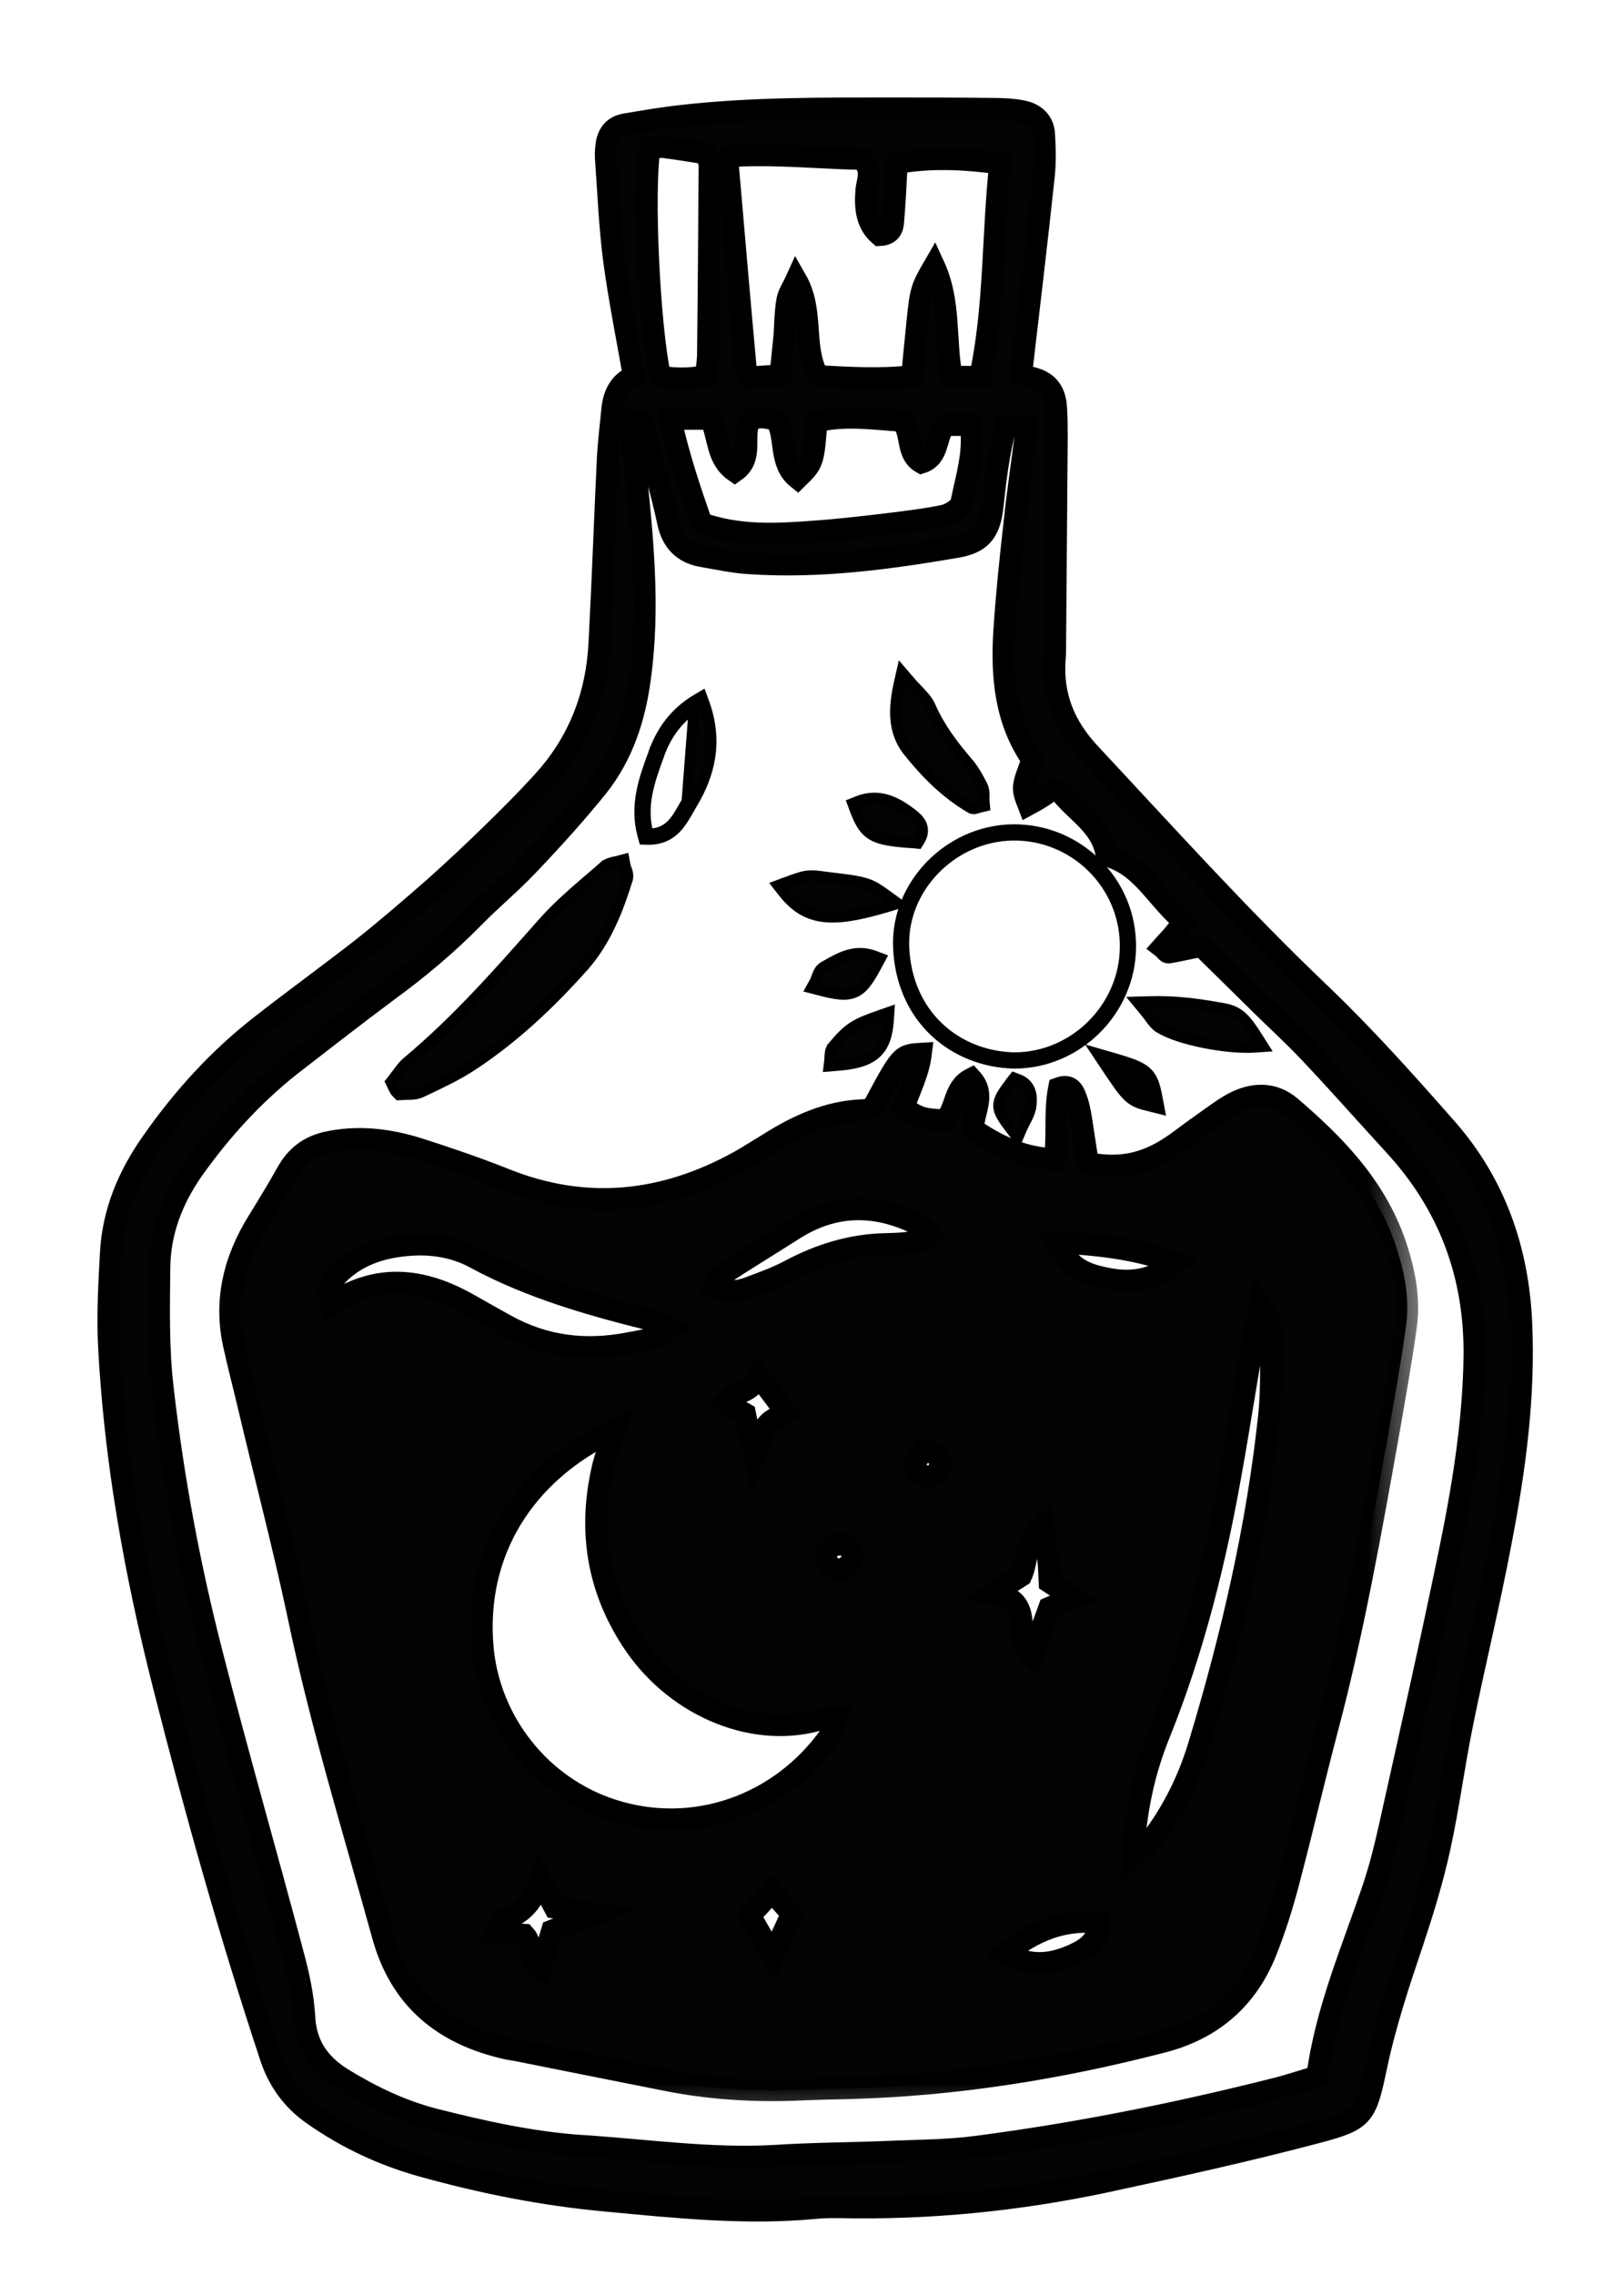 <svg width="15" height="21" viewBox="0 0 15 21" fill="none" xmlns="http://www.w3.org/2000/svg">
<mask id="path-1-outside-1_2_5153" maskUnits="userSpaceOnUse" x="0" y="0" width="15" height="21" fill="black">
<rect fill="white" width="15" height="21"/>
<path d="M5.854 3.474C5.786 3.089 5.718 2.753 5.672 2.409C5.631 2.103 5.619 1.793 5.597 1.487C5.593 1.442 5.593 1.393 5.6 1.344C5.612 1.238 5.665 1.166 5.774 1.147C5.952 1.117 6.126 1.087 6.303 1.068C6.942 0.996 7.585 1 8.231 1C8.541 1 8.851 1 9.161 1.004C9.256 1.004 9.354 1.008 9.445 1.026C9.558 1.049 9.641 1.121 9.645 1.246C9.653 1.374 9.656 1.506 9.641 1.635C9.577 2.235 9.505 2.836 9.433 3.452C9.467 3.463 9.509 3.482 9.554 3.493C9.687 3.531 9.747 3.625 9.755 3.758C9.762 3.852 9.762 3.947 9.762 4.045C9.758 4.676 9.751 5.306 9.747 5.937C9.747 5.986 9.747 6.032 9.743 6.081C9.717 6.421 9.83 6.7 10.065 6.953C10.764 7.701 11.448 8.461 12.189 9.167C12.601 9.56 12.983 9.987 13.361 10.417C13.81 10.927 14.022 11.539 14.052 12.212C14.083 12.896 13.992 13.564 13.863 14.233C13.758 14.792 13.621 15.347 13.508 15.906C13.429 16.291 13.38 16.681 13.296 17.062C13.232 17.353 13.145 17.636 13.051 17.92C12.922 18.301 12.794 18.686 12.711 19.083C12.616 19.533 12.597 19.57 12.166 19.684C11.524 19.854 10.873 19.997 10.223 20.137C9.407 20.311 8.579 20.394 7.74 20.375C7.668 20.375 7.596 20.375 7.524 20.383C6.882 20.443 6.243 20.375 5.6 20.315C5.018 20.262 4.448 20.148 3.884 19.99C3.525 19.888 3.196 19.733 2.89 19.518C2.697 19.382 2.569 19.204 2.497 18.981C2.123 17.852 1.802 16.707 1.51 15.555C1.246 14.516 1.057 13.462 1.004 12.389C0.993 12.117 1.008 11.842 1.023 11.57C1.042 11.192 1.185 10.852 1.401 10.546C1.688 10.134 2.025 9.764 2.421 9.458C2.731 9.216 3.049 8.986 3.359 8.744C3.582 8.566 3.797 8.381 4.013 8.192C4.19 8.034 4.364 7.871 4.534 7.705C4.697 7.547 4.856 7.388 5.007 7.222C5.343 6.859 5.513 6.421 5.536 5.93C5.566 5.371 5.585 4.812 5.612 4.253C5.619 4.098 5.638 3.947 5.653 3.792C5.665 3.648 5.718 3.531 5.854 3.474ZM5.85 3.879C5.842 3.916 5.831 3.943 5.831 3.962C5.839 4.067 5.854 4.173 5.865 4.279C5.933 4.944 6.005 5.605 5.91 6.273C5.861 6.636 5.748 6.972 5.525 7.256C5.324 7.505 5.109 7.743 4.886 7.977C4.723 8.151 4.538 8.302 4.372 8.472C4.13 8.718 3.865 8.94 3.586 9.144C3.28 9.371 2.981 9.605 2.678 9.839C2.331 10.115 2.036 10.44 1.779 10.803C1.59 11.075 1.476 11.373 1.473 11.702C1.469 12.068 1.461 12.442 1.503 12.805C1.597 13.632 1.749 14.452 1.957 15.26C2.195 16.193 2.463 17.119 2.709 18.048C2.758 18.229 2.799 18.418 2.811 18.607C2.822 18.875 2.947 19.053 3.166 19.189C3.431 19.351 3.707 19.484 4.013 19.563C4.463 19.676 4.916 19.778 5.381 19.808C5.975 19.846 6.564 19.933 7.162 19.899C7.517 19.876 7.876 19.876 8.231 19.861C8.492 19.85 8.757 19.85 9.014 19.816C9.947 19.695 10.87 19.51 11.781 19.28C11.905 19.249 12.026 19.208 12.166 19.166C12.249 18.547 12.495 17.988 12.688 17.413C12.748 17.232 12.794 17.047 12.835 16.862C13.021 16.027 13.21 15.192 13.383 14.354C13.508 13.749 13.61 13.137 13.618 12.514C13.625 11.766 13.383 11.116 12.873 10.565C12.616 10.285 12.363 9.998 12.102 9.722C11.939 9.549 11.762 9.39 11.592 9.22C11.422 9.054 11.255 8.888 11.097 8.733C10.979 8.755 10.889 8.778 10.794 8.793C10.779 8.797 10.764 8.767 10.734 8.744C10.764 8.71 10.794 8.68 10.824 8.646C10.858 8.604 10.892 8.563 10.938 8.51C10.692 8.31 10.567 8.019 10.265 7.913C10.246 7.905 10.22 7.886 10.216 7.871C10.167 7.618 9.94 7.497 9.796 7.316C9.785 7.301 9.755 7.297 9.721 7.286C9.687 7.309 9.653 7.339 9.615 7.361C9.577 7.384 9.539 7.407 9.498 7.429C9.437 7.271 9.437 7.271 9.535 7.014C9.286 6.659 9.248 6.247 9.275 5.824C9.297 5.492 9.331 5.159 9.369 4.83C9.399 4.536 9.445 4.245 9.482 3.935C9.414 3.935 9.358 3.935 9.29 3.935C9.225 4.181 9.195 4.426 9.169 4.672C9.142 4.917 9.059 5.016 8.817 5.053C8.193 5.159 7.57 5.242 6.935 5.201C6.78 5.193 6.629 5.159 6.477 5.133C6.311 5.102 6.209 5 6.171 4.827C6.111 4.547 6.031 4.275 5.96 3.999C5.948 3.954 5.952 3.886 5.85 3.879ZM9.052 3.478C9.191 2.828 9.165 2.175 9.237 1.51C8.908 1.465 8.598 1.45 8.284 1.506C8.273 1.706 8.265 1.88 8.25 2.054C8.246 2.111 8.22 2.167 8.125 2.171C8.001 2.065 7.989 1.918 8.001 1.759C8.008 1.669 8.065 1.574 7.963 1.468C7.57 1.461 7.158 1.416 6.742 1.442C6.734 1.495 6.723 1.529 6.727 1.559C6.78 2.175 6.833 2.791 6.889 3.403C6.889 3.421 6.912 3.44 6.935 3.482C7.014 3.478 7.101 3.471 7.207 3.463C7.222 3.327 7.233 3.21 7.245 3.093C7.252 2.987 7.252 2.877 7.271 2.772C7.282 2.711 7.32 2.658 7.354 2.583C7.521 2.874 7.407 3.199 7.555 3.471C7.842 3.486 8.122 3.505 8.424 3.471C8.439 3.297 8.458 3.131 8.473 2.968C8.503 2.681 8.507 2.662 8.628 2.454C8.783 2.791 8.726 3.138 8.791 3.474C8.881 3.478 8.961 3.478 9.052 3.478ZM6.481 4.83C6.829 4.951 7.173 4.932 7.517 4.906C7.74 4.891 7.967 4.864 8.19 4.838C8.367 4.815 8.545 4.796 8.719 4.759C8.779 4.744 8.866 4.691 8.878 4.642C8.923 4.411 9.002 4.184 8.965 3.924C8.878 3.924 8.802 3.924 8.726 3.924C8.64 4.033 8.677 4.218 8.511 4.271C8.367 4.188 8.428 4.007 8.333 3.886C8.069 3.867 7.804 3.829 7.543 3.89C7.513 4.271 7.513 4.271 7.366 4.415C7.192 4.275 7.264 4.037 7.173 3.879C7.071 3.852 6.991 3.833 6.92 3.894C6.855 4.037 6.961 4.23 6.787 4.351C6.617 4.234 6.64 4.033 6.564 3.867C6.447 3.867 6.33 3.867 6.194 3.867C6.266 4.203 6.368 4.506 6.481 4.83ZM6.099 3.478C6.228 3.493 6.364 3.505 6.519 3.467C6.527 3.406 6.534 3.35 6.538 3.293C6.545 2.704 6.549 2.111 6.553 1.521C6.553 1.491 6.53 1.457 6.515 1.416C6.387 1.397 6.258 1.374 6.13 1.359C6.084 1.355 6.043 1.363 6.001 1.366C5.937 1.756 5.997 3.029 6.099 3.478Z"/>
</mask>
<path d="M5.854 3.474C5.786 3.089 5.718 2.753 5.672 2.409C5.631 2.103 5.619 1.793 5.597 1.487C5.593 1.442 5.593 1.393 5.6 1.344C5.612 1.238 5.665 1.166 5.774 1.147C5.952 1.117 6.126 1.087 6.303 1.068C6.942 0.996 7.585 1 8.231 1C8.541 1 8.851 1 9.161 1.004C9.256 1.004 9.354 1.008 9.445 1.026C9.558 1.049 9.641 1.121 9.645 1.246C9.653 1.374 9.656 1.506 9.641 1.635C9.577 2.235 9.505 2.836 9.433 3.452C9.467 3.463 9.509 3.482 9.554 3.493C9.687 3.531 9.747 3.625 9.755 3.758C9.762 3.852 9.762 3.947 9.762 4.045C9.758 4.676 9.751 5.306 9.747 5.937C9.747 5.986 9.747 6.032 9.743 6.081C9.717 6.421 9.83 6.7 10.065 6.953C10.764 7.701 11.448 8.461 12.189 9.167C12.601 9.56 12.983 9.987 13.361 10.417C13.81 10.927 14.022 11.539 14.052 12.212C14.083 12.896 13.992 13.564 13.863 14.233C13.758 14.792 13.621 15.347 13.508 15.906C13.429 16.291 13.38 16.681 13.296 17.062C13.232 17.353 13.145 17.636 13.051 17.92C12.922 18.301 12.794 18.686 12.711 19.083C12.616 19.533 12.597 19.57 12.166 19.684C11.524 19.854 10.873 19.997 10.223 20.137C9.407 20.311 8.579 20.394 7.74 20.375C7.668 20.375 7.596 20.375 7.524 20.383C6.882 20.443 6.243 20.375 5.6 20.315C5.018 20.262 4.448 20.148 3.884 19.99C3.525 19.888 3.196 19.733 2.89 19.518C2.697 19.382 2.569 19.204 2.497 18.981C2.123 17.852 1.802 16.707 1.51 15.555C1.246 14.516 1.057 13.462 1.004 12.389C0.993 12.117 1.008 11.842 1.023 11.57C1.042 11.192 1.185 10.852 1.401 10.546C1.688 10.134 2.025 9.764 2.421 9.458C2.731 9.216 3.049 8.986 3.359 8.744C3.582 8.566 3.797 8.381 4.013 8.192C4.19 8.034 4.364 7.871 4.534 7.705C4.697 7.547 4.856 7.388 5.007 7.222C5.343 6.859 5.513 6.421 5.536 5.93C5.566 5.371 5.585 4.812 5.612 4.253C5.619 4.098 5.638 3.947 5.653 3.792C5.665 3.648 5.718 3.531 5.854 3.474ZM5.85 3.879C5.842 3.916 5.831 3.943 5.831 3.962C5.839 4.067 5.854 4.173 5.865 4.279C5.933 4.944 6.005 5.605 5.91 6.273C5.861 6.636 5.748 6.972 5.525 7.256C5.324 7.505 5.109 7.743 4.886 7.977C4.723 8.151 4.538 8.302 4.372 8.472C4.13 8.718 3.865 8.94 3.586 9.144C3.28 9.371 2.981 9.605 2.678 9.839C2.331 10.115 2.036 10.44 1.779 10.803C1.59 11.075 1.476 11.373 1.473 11.702C1.469 12.068 1.461 12.442 1.503 12.805C1.597 13.632 1.749 14.452 1.957 15.26C2.195 16.193 2.463 17.119 2.709 18.048C2.758 18.229 2.799 18.418 2.811 18.607C2.822 18.875 2.947 19.053 3.166 19.189C3.431 19.351 3.707 19.484 4.013 19.563C4.463 19.676 4.916 19.778 5.381 19.808C5.975 19.846 6.564 19.933 7.162 19.899C7.517 19.876 7.876 19.876 8.231 19.861C8.492 19.85 8.757 19.85 9.014 19.816C9.947 19.695 10.87 19.51 11.781 19.28C11.905 19.249 12.026 19.208 12.166 19.166C12.249 18.547 12.495 17.988 12.688 17.413C12.748 17.232 12.794 17.047 12.835 16.862C13.021 16.027 13.21 15.192 13.383 14.354C13.508 13.749 13.61 13.137 13.618 12.514C13.625 11.766 13.383 11.116 12.873 10.565C12.616 10.285 12.363 9.998 12.102 9.722C11.939 9.549 11.762 9.39 11.592 9.22C11.422 9.054 11.255 8.888 11.097 8.733C10.979 8.755 10.889 8.778 10.794 8.793C10.779 8.797 10.764 8.767 10.734 8.744C10.764 8.71 10.794 8.68 10.824 8.646C10.858 8.604 10.892 8.563 10.938 8.51C10.692 8.31 10.567 8.019 10.265 7.913C10.246 7.905 10.22 7.886 10.216 7.871C10.167 7.618 9.94 7.497 9.796 7.316C9.785 7.301 9.755 7.297 9.721 7.286C9.687 7.309 9.653 7.339 9.615 7.361C9.577 7.384 9.539 7.407 9.498 7.429C9.437 7.271 9.437 7.271 9.535 7.014C9.286 6.659 9.248 6.247 9.275 5.824C9.297 5.492 9.331 5.159 9.369 4.83C9.399 4.536 9.445 4.245 9.482 3.935C9.414 3.935 9.358 3.935 9.29 3.935C9.225 4.181 9.195 4.426 9.169 4.672C9.142 4.917 9.059 5.016 8.817 5.053C8.193 5.159 7.57 5.242 6.935 5.201C6.78 5.193 6.629 5.159 6.477 5.133C6.311 5.102 6.209 5 6.171 4.827C6.111 4.547 6.031 4.275 5.96 3.999C5.948 3.954 5.952 3.886 5.85 3.879ZM9.052 3.478C9.191 2.828 9.165 2.175 9.237 1.51C8.908 1.465 8.598 1.45 8.284 1.506C8.273 1.706 8.265 1.88 8.25 2.054C8.246 2.111 8.22 2.167 8.125 2.171C8.001 2.065 7.989 1.918 8.001 1.759C8.008 1.669 8.065 1.574 7.963 1.468C7.57 1.461 7.158 1.416 6.742 1.442C6.734 1.495 6.723 1.529 6.727 1.559C6.78 2.175 6.833 2.791 6.889 3.403C6.889 3.421 6.912 3.44 6.935 3.482C7.014 3.478 7.101 3.471 7.207 3.463C7.222 3.327 7.233 3.21 7.245 3.093C7.252 2.987 7.252 2.877 7.271 2.772C7.282 2.711 7.32 2.658 7.354 2.583C7.521 2.874 7.407 3.199 7.555 3.471C7.842 3.486 8.122 3.505 8.424 3.471C8.439 3.297 8.458 3.131 8.473 2.968C8.503 2.681 8.507 2.662 8.628 2.454C8.783 2.791 8.726 3.138 8.791 3.474C8.881 3.478 8.961 3.478 9.052 3.478ZM6.481 4.83C6.829 4.951 7.173 4.932 7.517 4.906C7.74 4.891 7.967 4.864 8.19 4.838C8.367 4.815 8.545 4.796 8.719 4.759C8.779 4.744 8.866 4.691 8.878 4.642C8.923 4.411 9.002 4.184 8.965 3.924C8.878 3.924 8.802 3.924 8.726 3.924C8.64 4.033 8.677 4.218 8.511 4.271C8.367 4.188 8.428 4.007 8.333 3.886C8.069 3.867 7.804 3.829 7.543 3.89C7.513 4.271 7.513 4.271 7.366 4.415C7.192 4.275 7.264 4.037 7.173 3.879C7.071 3.852 6.991 3.833 6.92 3.894C6.855 4.037 6.961 4.23 6.787 4.351C6.617 4.234 6.64 4.033 6.564 3.867C6.447 3.867 6.33 3.867 6.194 3.867C6.266 4.203 6.368 4.506 6.481 4.83ZM6.099 3.478C6.228 3.493 6.364 3.505 6.519 3.467C6.527 3.406 6.534 3.35 6.538 3.293C6.545 2.704 6.549 2.111 6.553 1.521C6.553 1.491 6.53 1.457 6.515 1.416C6.387 1.397 6.258 1.374 6.13 1.359C6.084 1.355 6.043 1.363 6.001 1.366C5.937 1.756 5.997 3.029 6.099 3.478Z" fill="#020304"/>
<path d="M5.854 3.474C5.786 3.089 5.718 2.753 5.672 2.409C5.631 2.103 5.619 1.793 5.597 1.487C5.593 1.442 5.593 1.393 5.6 1.344C5.612 1.238 5.665 1.166 5.774 1.147C5.952 1.117 6.126 1.087 6.303 1.068C6.942 0.996 7.585 1 8.231 1C8.541 1 8.851 1 9.161 1.004C9.256 1.004 9.354 1.008 9.445 1.026C9.558 1.049 9.641 1.121 9.645 1.246C9.653 1.374 9.656 1.506 9.641 1.635C9.577 2.235 9.505 2.836 9.433 3.452C9.467 3.463 9.509 3.482 9.554 3.493C9.687 3.531 9.747 3.625 9.755 3.758C9.762 3.852 9.762 3.947 9.762 4.045C9.758 4.676 9.751 5.306 9.747 5.937C9.747 5.986 9.747 6.032 9.743 6.081C9.717 6.421 9.83 6.7 10.065 6.953C10.764 7.701 11.448 8.461 12.189 9.167C12.601 9.56 12.983 9.987 13.361 10.417C13.81 10.927 14.022 11.539 14.052 12.212C14.083 12.896 13.992 13.564 13.863 14.233C13.758 14.792 13.621 15.347 13.508 15.906C13.429 16.291 13.38 16.681 13.296 17.062C13.232 17.353 13.145 17.636 13.051 17.92C12.922 18.301 12.794 18.686 12.711 19.083C12.616 19.533 12.597 19.57 12.166 19.684C11.524 19.854 10.873 19.997 10.223 20.137C9.407 20.311 8.579 20.394 7.74 20.375C7.668 20.375 7.596 20.375 7.524 20.383C6.882 20.443 6.243 20.375 5.6 20.315C5.018 20.262 4.448 20.148 3.884 19.99C3.525 19.888 3.196 19.733 2.89 19.518C2.697 19.382 2.569 19.204 2.497 18.981C2.123 17.852 1.802 16.707 1.51 15.555C1.246 14.516 1.057 13.462 1.004 12.389C0.993 12.117 1.008 11.842 1.023 11.57C1.042 11.192 1.185 10.852 1.401 10.546C1.688 10.134 2.025 9.764 2.421 9.458C2.731 9.216 3.049 8.986 3.359 8.744C3.582 8.566 3.797 8.381 4.013 8.192C4.19 8.034 4.364 7.871 4.534 7.705C4.697 7.547 4.856 7.388 5.007 7.222C5.343 6.859 5.513 6.421 5.536 5.93C5.566 5.371 5.585 4.812 5.612 4.253C5.619 4.098 5.638 3.947 5.653 3.792C5.665 3.648 5.718 3.531 5.854 3.474ZM5.85 3.879C5.842 3.916 5.831 3.943 5.831 3.962C5.839 4.067 5.854 4.173 5.865 4.279C5.933 4.944 6.005 5.605 5.91 6.273C5.861 6.636 5.748 6.972 5.525 7.256C5.324 7.505 5.109 7.743 4.886 7.977C4.723 8.151 4.538 8.302 4.372 8.472C4.13 8.718 3.865 8.94 3.586 9.144C3.28 9.371 2.981 9.605 2.678 9.839C2.331 10.115 2.036 10.44 1.779 10.803C1.59 11.075 1.476 11.373 1.473 11.702C1.469 12.068 1.461 12.442 1.503 12.805C1.597 13.632 1.749 14.452 1.957 15.26C2.195 16.193 2.463 17.119 2.709 18.048C2.758 18.229 2.799 18.418 2.811 18.607C2.822 18.875 2.947 19.053 3.166 19.189C3.431 19.351 3.707 19.484 4.013 19.563C4.463 19.676 4.916 19.778 5.381 19.808C5.975 19.846 6.564 19.933 7.162 19.899C7.517 19.876 7.876 19.876 8.231 19.861C8.492 19.85 8.757 19.85 9.014 19.816C9.947 19.695 10.87 19.51 11.781 19.28C11.905 19.249 12.026 19.208 12.166 19.166C12.249 18.547 12.495 17.988 12.688 17.413C12.748 17.232 12.794 17.047 12.835 16.862C13.021 16.027 13.21 15.192 13.383 14.354C13.508 13.749 13.61 13.137 13.618 12.514C13.625 11.766 13.383 11.116 12.873 10.565C12.616 10.285 12.363 9.998 12.102 9.722C11.939 9.549 11.762 9.39 11.592 9.22C11.422 9.054 11.255 8.888 11.097 8.733C10.979 8.755 10.889 8.778 10.794 8.793C10.779 8.797 10.764 8.767 10.734 8.744C10.764 8.71 10.794 8.68 10.824 8.646C10.858 8.604 10.892 8.563 10.938 8.51C10.692 8.31 10.567 8.019 10.265 7.913C10.246 7.905 10.22 7.886 10.216 7.871C10.167 7.618 9.94 7.497 9.796 7.316C9.785 7.301 9.755 7.297 9.721 7.286C9.687 7.309 9.653 7.339 9.615 7.361C9.577 7.384 9.539 7.407 9.498 7.429C9.437 7.271 9.437 7.271 9.535 7.014C9.286 6.659 9.248 6.247 9.275 5.824C9.297 5.492 9.331 5.159 9.369 4.83C9.399 4.536 9.445 4.245 9.482 3.935C9.414 3.935 9.358 3.935 9.29 3.935C9.225 4.181 9.195 4.426 9.169 4.672C9.142 4.917 9.059 5.016 8.817 5.053C8.193 5.159 7.57 5.242 6.935 5.201C6.78 5.193 6.629 5.159 6.477 5.133C6.311 5.102 6.209 5 6.171 4.827C6.111 4.547 6.031 4.275 5.96 3.999C5.948 3.954 5.952 3.886 5.85 3.879ZM9.052 3.478C9.191 2.828 9.165 2.175 9.237 1.51C8.908 1.465 8.598 1.45 8.284 1.506C8.273 1.706 8.265 1.88 8.25 2.054C8.246 2.111 8.22 2.167 8.125 2.171C8.001 2.065 7.989 1.918 8.001 1.759C8.008 1.669 8.065 1.574 7.963 1.468C7.57 1.461 7.158 1.416 6.742 1.442C6.734 1.495 6.723 1.529 6.727 1.559C6.78 2.175 6.833 2.791 6.889 3.403C6.889 3.421 6.912 3.44 6.935 3.482C7.014 3.478 7.101 3.471 7.207 3.463C7.222 3.327 7.233 3.21 7.245 3.093C7.252 2.987 7.252 2.877 7.271 2.772C7.282 2.711 7.32 2.658 7.354 2.583C7.521 2.874 7.407 3.199 7.555 3.471C7.842 3.486 8.122 3.505 8.424 3.471C8.439 3.297 8.458 3.131 8.473 2.968C8.503 2.681 8.507 2.662 8.628 2.454C8.783 2.791 8.726 3.138 8.791 3.474C8.881 3.478 8.961 3.478 9.052 3.478ZM6.481 4.83C6.829 4.951 7.173 4.932 7.517 4.906C7.74 4.891 7.967 4.864 8.19 4.838C8.367 4.815 8.545 4.796 8.719 4.759C8.779 4.744 8.866 4.691 8.878 4.642C8.923 4.411 9.002 4.184 8.965 3.924C8.878 3.924 8.802 3.924 8.726 3.924C8.64 4.033 8.677 4.218 8.511 4.271C8.367 4.188 8.428 4.007 8.333 3.886C8.069 3.867 7.804 3.829 7.543 3.89C7.513 4.271 7.513 4.271 7.366 4.415C7.192 4.275 7.264 4.037 7.173 3.879C7.071 3.852 6.991 3.833 6.92 3.894C6.855 4.037 6.961 4.23 6.787 4.351C6.617 4.234 6.64 4.033 6.564 3.867C6.447 3.867 6.33 3.867 6.194 3.867C6.266 4.203 6.368 4.506 6.481 4.83ZM6.099 3.478C6.228 3.493 6.364 3.505 6.519 3.467C6.527 3.406 6.534 3.35 6.538 3.293C6.545 2.704 6.549 2.111 6.553 1.521C6.553 1.491 6.53 1.457 6.515 1.416C6.387 1.397 6.258 1.374 6.13 1.359C6.084 1.355 6.043 1.363 6.001 1.366C5.937 1.756 5.997 3.029 6.099 3.478Z" stroke="black" stroke-width="0.2" mask="url(#path-1-outside-1_2_5153)"/>
<mask id="path-2-outside-2_2_5153" maskUnits="userSpaceOnUse" x="1.126" y="8.726" width="12" height="11" fill="black">
<rect fill="white" x="1.126" y="8.726" width="12" height="11"/>
<path d="M8.061 10.225C8.322 9.737 8.322 9.737 8.507 9.726C8.485 9.907 8.401 10.062 8.345 10.229C8.511 10.327 8.511 10.327 8.726 10.342C8.836 10.236 8.802 10.043 8.972 9.957C9.112 10.111 8.983 10.27 8.991 10.425C9.259 10.606 9.475 10.686 9.743 10.701C9.77 10.482 9.739 10.255 9.781 10.043C9.872 10.009 9.91 10.059 9.932 10.115C9.959 10.18 9.974 10.251 9.985 10.319C10.008 10.459 10.027 10.599 10.049 10.735C10.314 10.788 10.537 10.754 10.768 10.614C10.881 10.546 10.979 10.463 11.089 10.387C11.187 10.319 11.282 10.244 11.384 10.187C11.565 10.089 11.758 10.078 11.921 10.217C12.351 10.584 12.733 10.984 12.907 11.543C12.979 11.774 13.021 12.008 12.986 12.246C12.941 12.574 12.881 12.903 12.824 13.232C12.661 14.146 12.499 15.056 12.261 15.955C12.136 16.427 12.026 16.904 11.902 17.372C11.845 17.591 11.777 17.806 11.694 18.014C11.52 18.452 11.195 18.732 10.737 18.849C9.789 19.095 8.829 19.249 7.849 19.276C7.683 19.28 7.517 19.283 7.351 19.291C6.946 19.306 6.542 19.28 6.145 19.2C5.691 19.11 5.234 19.019 4.78 18.928C4.746 18.921 4.708 18.917 4.674 18.909C4.096 18.777 3.695 18.456 3.533 17.859C3.264 16.885 2.966 15.921 2.758 14.928C2.618 14.267 2.444 13.61 2.289 12.952C2.248 12.778 2.202 12.605 2.164 12.431C2.066 12.012 2.161 11.63 2.384 11.271C2.478 11.12 2.569 10.969 2.656 10.814C2.739 10.671 2.852 10.584 3.015 10.546C3.302 10.482 3.586 10.516 3.862 10.602C4.134 10.689 4.402 10.78 4.667 10.886C5.415 11.184 6.133 11.105 6.829 10.72C6.923 10.667 7.01 10.61 7.105 10.553C7.369 10.387 7.649 10.259 7.97 10.247C7.997 10.251 8.031 10.232 8.061 10.225ZM5.676 13.198C4.822 13.598 4.383 14.346 4.459 15.207C4.519 15.895 4.996 16.495 5.653 16.707C6.398 16.949 7.203 16.673 7.668 16.016C7.698 15.974 7.71 15.921 7.732 15.857C7.668 15.861 7.63 15.853 7.6 15.865C6.988 16.061 6.262 15.766 5.861 15.181C5.513 14.671 5.427 14.112 5.574 13.515C5.597 13.428 5.631 13.341 5.676 13.198ZM10.465 17.145C10.563 17.051 10.601 17.028 10.628 16.99C10.839 16.715 10.987 16.409 11.085 16.072C11.38 15.09 11.611 14.097 11.72 13.077C11.75 12.793 11.735 12.506 11.735 12.223C11.735 12.182 11.69 12.144 11.637 12.057C11.599 12.253 11.573 12.389 11.55 12.529C11.467 13.02 11.391 13.515 11.293 14.002C11.153 14.69 10.968 15.366 10.703 16.02C10.571 16.352 10.492 16.696 10.465 17.145ZM3.056 12.038C3.484 11.747 3.907 11.8 4.327 12.038C4.44 12.102 4.553 12.166 4.671 12.231C5.03 12.431 5.411 12.476 5.812 12.397C5.895 12.382 5.978 12.367 6.058 12.344C6.096 12.333 6.13 12.302 6.19 12.261C6.114 12.227 6.077 12.2 6.031 12.189C5.464 12.049 4.905 11.891 4.387 11.611C4.187 11.502 3.956 11.471 3.726 11.498C3.506 11.521 3.306 11.592 3.143 11.743C3.064 11.823 3.004 11.906 3.056 12.038ZM8.587 11.403C8.568 11.373 8.556 11.347 8.541 11.335C8.133 11.113 7.729 11.094 7.328 11.351C7.109 11.49 6.886 11.626 6.666 11.77C6.636 11.789 6.625 11.838 6.602 11.879C6.731 11.936 6.833 11.921 6.935 11.879C7.056 11.834 7.18 11.789 7.294 11.728C7.57 11.581 7.861 11.49 8.178 11.483C8.318 11.479 8.462 11.479 8.587 11.403ZM9.63 14.089C9.464 14.244 9.494 14.414 9.433 14.546C9.365 14.588 9.305 14.629 9.184 14.709C9.403 14.743 9.43 14.864 9.441 15.003C9.448 15.086 9.437 15.181 9.532 15.283C9.592 15.113 9.641 14.973 9.69 14.841C9.77 14.807 9.834 14.78 9.913 14.75C9.823 14.69 9.755 14.648 9.694 14.607C9.69 14.516 9.687 14.444 9.679 14.376C9.671 14.297 9.653 14.218 9.63 14.089ZM10.855 11.66C10.484 11.521 10.129 11.49 9.755 11.468C9.883 11.687 9.978 11.755 10.238 11.804C10.454 11.845 10.65 11.815 10.855 11.66ZM5.098 17.821C5.215 17.776 5.321 17.735 5.495 17.666C5.321 17.64 5.219 17.625 5.124 17.61C5.083 17.531 5.045 17.463 4.988 17.357C4.928 17.553 4.822 17.67 4.655 17.719C4.644 17.723 4.633 17.731 4.629 17.738C4.614 17.768 4.606 17.799 4.587 17.837C4.689 17.844 4.776 17.855 4.844 17.859C4.935 17.957 4.86 18.093 4.992 18.177C5.03 18.052 5.064 17.935 5.098 17.821ZM9.286 18.033C9.532 18.165 9.724 18.127 9.913 18.044C10.027 17.991 10.144 17.923 10.148 17.746C9.826 17.716 9.566 17.814 9.286 18.033ZM6.969 13.436C7.025 13.288 7.041 13.205 7.086 13.149C7.131 13.096 7.207 13.069 7.26 13.039C7.173 12.922 7.093 12.816 7.007 12.703C6.954 12.816 6.87 12.85 6.776 12.873C6.75 12.88 6.731 12.922 6.704 12.948C6.772 12.986 6.829 13.02 6.882 13.05C6.904 13.16 6.927 13.258 6.969 13.436ZM6.927 17.682C6.995 17.802 7.063 17.916 7.139 18.052C7.199 17.912 7.256 17.791 7.313 17.666C7.26 17.606 7.199 17.538 7.131 17.463C7.059 17.542 6.988 17.617 6.927 17.682ZM7.785 14.49C7.808 14.467 7.857 14.437 7.876 14.391C7.902 14.331 7.834 14.259 7.759 14.259C7.698 14.259 7.645 14.286 7.634 14.354C7.619 14.425 7.676 14.49 7.785 14.49ZM8.541 13.383C8.519 13.413 8.473 13.451 8.462 13.5C8.447 13.56 8.481 13.613 8.553 13.625C8.621 13.636 8.662 13.598 8.681 13.534C8.696 13.473 8.628 13.39 8.541 13.383Z"/>
</mask>
<path d="M8.061 10.225C8.322 9.737 8.322 9.737 8.507 9.726C8.485 9.907 8.401 10.062 8.345 10.229C8.511 10.327 8.511 10.327 8.726 10.342C8.836 10.236 8.802 10.043 8.972 9.957C9.112 10.111 8.983 10.27 8.991 10.425C9.259 10.606 9.475 10.686 9.743 10.701C9.77 10.482 9.739 10.255 9.781 10.043C9.872 10.009 9.91 10.059 9.932 10.115C9.959 10.18 9.974 10.251 9.985 10.319C10.008 10.459 10.027 10.599 10.049 10.735C10.314 10.788 10.537 10.754 10.768 10.614C10.881 10.546 10.979 10.463 11.089 10.387C11.187 10.319 11.282 10.244 11.384 10.187C11.565 10.089 11.758 10.078 11.921 10.217C12.351 10.584 12.733 10.984 12.907 11.543C12.979 11.774 13.021 12.008 12.986 12.246C12.941 12.574 12.881 12.903 12.824 13.232C12.661 14.146 12.499 15.056 12.261 15.955C12.136 16.427 12.026 16.904 11.902 17.372C11.845 17.591 11.777 17.806 11.694 18.014C11.52 18.452 11.195 18.732 10.737 18.849C9.789 19.095 8.829 19.249 7.849 19.276C7.683 19.28 7.517 19.283 7.351 19.291C6.946 19.306 6.542 19.28 6.145 19.2C5.691 19.11 5.234 19.019 4.78 18.928C4.746 18.921 4.708 18.917 4.674 18.909C4.096 18.777 3.695 18.456 3.533 17.859C3.264 16.885 2.966 15.921 2.758 14.928C2.618 14.267 2.444 13.61 2.289 12.952C2.248 12.778 2.202 12.605 2.164 12.431C2.066 12.012 2.161 11.63 2.384 11.271C2.478 11.12 2.569 10.969 2.656 10.814C2.739 10.671 2.852 10.584 3.015 10.546C3.302 10.482 3.586 10.516 3.862 10.602C4.134 10.689 4.402 10.78 4.667 10.886C5.415 11.184 6.133 11.105 6.829 10.72C6.923 10.667 7.01 10.61 7.105 10.553C7.369 10.387 7.649 10.259 7.97 10.247C7.997 10.251 8.031 10.232 8.061 10.225ZM5.676 13.198C4.822 13.598 4.383 14.346 4.459 15.207C4.519 15.895 4.996 16.495 5.653 16.707C6.398 16.949 7.203 16.673 7.668 16.016C7.698 15.974 7.71 15.921 7.732 15.857C7.668 15.861 7.63 15.853 7.6 15.865C6.988 16.061 6.262 15.766 5.861 15.181C5.513 14.671 5.427 14.112 5.574 13.515C5.597 13.428 5.631 13.341 5.676 13.198ZM10.465 17.145C10.563 17.051 10.601 17.028 10.628 16.99C10.839 16.715 10.987 16.409 11.085 16.072C11.38 15.09 11.611 14.097 11.72 13.077C11.75 12.793 11.735 12.506 11.735 12.223C11.735 12.182 11.69 12.144 11.637 12.057C11.599 12.253 11.573 12.389 11.55 12.529C11.467 13.02 11.391 13.515 11.293 14.002C11.153 14.69 10.968 15.366 10.703 16.02C10.571 16.352 10.492 16.696 10.465 17.145ZM3.056 12.038C3.484 11.747 3.907 11.8 4.327 12.038C4.44 12.102 4.553 12.166 4.671 12.231C5.03 12.431 5.411 12.476 5.812 12.397C5.895 12.382 5.978 12.367 6.058 12.344C6.096 12.333 6.13 12.302 6.19 12.261C6.114 12.227 6.077 12.2 6.031 12.189C5.464 12.049 4.905 11.891 4.387 11.611C4.187 11.502 3.956 11.471 3.726 11.498C3.506 11.521 3.306 11.592 3.143 11.743C3.064 11.823 3.004 11.906 3.056 12.038ZM8.587 11.403C8.568 11.373 8.556 11.347 8.541 11.335C8.133 11.113 7.729 11.094 7.328 11.351C7.109 11.49 6.886 11.626 6.666 11.77C6.636 11.789 6.625 11.838 6.602 11.879C6.731 11.936 6.833 11.921 6.935 11.879C7.056 11.834 7.18 11.789 7.294 11.728C7.57 11.581 7.861 11.49 8.178 11.483C8.318 11.479 8.462 11.479 8.587 11.403ZM9.63 14.089C9.464 14.244 9.494 14.414 9.433 14.546C9.365 14.588 9.305 14.629 9.184 14.709C9.403 14.743 9.43 14.864 9.441 15.003C9.448 15.086 9.437 15.181 9.532 15.283C9.592 15.113 9.641 14.973 9.69 14.841C9.77 14.807 9.834 14.78 9.913 14.75C9.823 14.69 9.755 14.648 9.694 14.607C9.69 14.516 9.687 14.444 9.679 14.376C9.671 14.297 9.653 14.218 9.63 14.089ZM10.855 11.66C10.484 11.521 10.129 11.49 9.755 11.468C9.883 11.687 9.978 11.755 10.238 11.804C10.454 11.845 10.65 11.815 10.855 11.66ZM5.098 17.821C5.215 17.776 5.321 17.735 5.495 17.666C5.321 17.64 5.219 17.625 5.124 17.61C5.083 17.531 5.045 17.463 4.988 17.357C4.928 17.553 4.822 17.67 4.655 17.719C4.644 17.723 4.633 17.731 4.629 17.738C4.614 17.768 4.606 17.799 4.587 17.837C4.689 17.844 4.776 17.855 4.844 17.859C4.935 17.957 4.86 18.093 4.992 18.177C5.03 18.052 5.064 17.935 5.098 17.821ZM9.286 18.033C9.532 18.165 9.724 18.127 9.913 18.044C10.027 17.991 10.144 17.923 10.148 17.746C9.826 17.716 9.566 17.814 9.286 18.033ZM6.969 13.436C7.025 13.288 7.041 13.205 7.086 13.149C7.131 13.096 7.207 13.069 7.26 13.039C7.173 12.922 7.093 12.816 7.007 12.703C6.954 12.816 6.87 12.85 6.776 12.873C6.75 12.88 6.731 12.922 6.704 12.948C6.772 12.986 6.829 13.02 6.882 13.05C6.904 13.16 6.927 13.258 6.969 13.436ZM6.927 17.682C6.995 17.802 7.063 17.916 7.139 18.052C7.199 17.912 7.256 17.791 7.313 17.666C7.26 17.606 7.199 17.538 7.131 17.463C7.059 17.542 6.988 17.617 6.927 17.682ZM7.785 14.49C7.808 14.467 7.857 14.437 7.876 14.391C7.902 14.331 7.834 14.259 7.759 14.259C7.698 14.259 7.645 14.286 7.634 14.354C7.619 14.425 7.676 14.49 7.785 14.49ZM8.541 13.383C8.519 13.413 8.473 13.451 8.462 13.5C8.447 13.56 8.481 13.613 8.553 13.625C8.621 13.636 8.662 13.598 8.681 13.534C8.696 13.473 8.628 13.39 8.541 13.383Z" fill="#020304"/>
<path d="M8.061 10.225C8.322 9.737 8.322 9.737 8.507 9.726C8.485 9.907 8.401 10.062 8.345 10.229C8.511 10.327 8.511 10.327 8.726 10.342C8.836 10.236 8.802 10.043 8.972 9.957C9.112 10.111 8.983 10.27 8.991 10.425C9.259 10.606 9.475 10.686 9.743 10.701C9.77 10.482 9.739 10.255 9.781 10.043C9.872 10.009 9.91 10.059 9.932 10.115C9.959 10.18 9.974 10.251 9.985 10.319C10.008 10.459 10.027 10.599 10.049 10.735C10.314 10.788 10.537 10.754 10.768 10.614C10.881 10.546 10.979 10.463 11.089 10.387C11.187 10.319 11.282 10.244 11.384 10.187C11.565 10.089 11.758 10.078 11.921 10.217C12.351 10.584 12.733 10.984 12.907 11.543C12.979 11.774 13.021 12.008 12.986 12.246C12.941 12.574 12.881 12.903 12.824 13.232C12.661 14.146 12.499 15.056 12.261 15.955C12.136 16.427 12.026 16.904 11.902 17.372C11.845 17.591 11.777 17.806 11.694 18.014C11.52 18.452 11.195 18.732 10.737 18.849C9.789 19.095 8.829 19.249 7.849 19.276C7.683 19.28 7.517 19.283 7.351 19.291C6.946 19.306 6.542 19.28 6.145 19.2C5.691 19.11 5.234 19.019 4.78 18.928C4.746 18.921 4.708 18.917 4.674 18.909C4.096 18.777 3.695 18.456 3.533 17.859C3.264 16.885 2.966 15.921 2.758 14.928C2.618 14.267 2.444 13.61 2.289 12.952C2.248 12.778 2.202 12.605 2.164 12.431C2.066 12.012 2.161 11.63 2.384 11.271C2.478 11.12 2.569 10.969 2.656 10.814C2.739 10.671 2.852 10.584 3.015 10.546C3.302 10.482 3.586 10.516 3.862 10.602C4.134 10.689 4.402 10.78 4.667 10.886C5.415 11.184 6.133 11.105 6.829 10.72C6.923 10.667 7.01 10.61 7.105 10.553C7.369 10.387 7.649 10.259 7.97 10.247C7.997 10.251 8.031 10.232 8.061 10.225ZM5.676 13.198C4.822 13.598 4.383 14.346 4.459 15.207C4.519 15.895 4.996 16.495 5.653 16.707C6.398 16.949 7.203 16.673 7.668 16.016C7.698 15.974 7.71 15.921 7.732 15.857C7.668 15.861 7.63 15.853 7.6 15.865C6.988 16.061 6.262 15.766 5.861 15.181C5.513 14.671 5.427 14.112 5.574 13.515C5.597 13.428 5.631 13.341 5.676 13.198ZM10.465 17.145C10.563 17.051 10.601 17.028 10.628 16.99C10.839 16.715 10.987 16.409 11.085 16.072C11.38 15.09 11.611 14.097 11.72 13.077C11.75 12.793 11.735 12.506 11.735 12.223C11.735 12.182 11.69 12.144 11.637 12.057C11.599 12.253 11.573 12.389 11.55 12.529C11.467 13.02 11.391 13.515 11.293 14.002C11.153 14.69 10.968 15.366 10.703 16.02C10.571 16.352 10.492 16.696 10.465 17.145ZM3.056 12.038C3.484 11.747 3.907 11.8 4.327 12.038C4.44 12.102 4.553 12.166 4.671 12.231C5.03 12.431 5.411 12.476 5.812 12.397C5.895 12.382 5.978 12.367 6.058 12.344C6.096 12.333 6.13 12.302 6.19 12.261C6.114 12.227 6.077 12.2 6.031 12.189C5.464 12.049 4.905 11.891 4.387 11.611C4.187 11.502 3.956 11.471 3.726 11.498C3.506 11.521 3.306 11.592 3.143 11.743C3.064 11.823 3.004 11.906 3.056 12.038ZM8.587 11.403C8.568 11.373 8.556 11.347 8.541 11.335C8.133 11.113 7.729 11.094 7.328 11.351C7.109 11.49 6.886 11.626 6.666 11.77C6.636 11.789 6.625 11.838 6.602 11.879C6.731 11.936 6.833 11.921 6.935 11.879C7.056 11.834 7.18 11.789 7.294 11.728C7.57 11.581 7.861 11.49 8.178 11.483C8.318 11.479 8.462 11.479 8.587 11.403ZM9.63 14.089C9.464 14.244 9.494 14.414 9.433 14.546C9.365 14.588 9.305 14.629 9.184 14.709C9.403 14.743 9.43 14.864 9.441 15.003C9.448 15.086 9.437 15.181 9.532 15.283C9.592 15.113 9.641 14.973 9.69 14.841C9.77 14.807 9.834 14.78 9.913 14.75C9.823 14.69 9.755 14.648 9.694 14.607C9.69 14.516 9.687 14.444 9.679 14.376C9.671 14.297 9.653 14.218 9.63 14.089ZM10.855 11.66C10.484 11.521 10.129 11.49 9.755 11.468C9.883 11.687 9.978 11.755 10.238 11.804C10.454 11.845 10.65 11.815 10.855 11.66ZM5.098 17.821C5.215 17.776 5.321 17.735 5.495 17.666C5.321 17.64 5.219 17.625 5.124 17.61C5.083 17.531 5.045 17.463 4.988 17.357C4.928 17.553 4.822 17.67 4.655 17.719C4.644 17.723 4.633 17.731 4.629 17.738C4.614 17.768 4.606 17.799 4.587 17.837C4.689 17.844 4.776 17.855 4.844 17.859C4.935 17.957 4.86 18.093 4.992 18.177C5.03 18.052 5.064 17.935 5.098 17.821ZM9.286 18.033C9.532 18.165 9.724 18.127 9.913 18.044C10.027 17.991 10.144 17.923 10.148 17.746C9.826 17.716 9.566 17.814 9.286 18.033ZM6.969 13.436C7.025 13.288 7.041 13.205 7.086 13.149C7.131 13.096 7.207 13.069 7.26 13.039C7.173 12.922 7.093 12.816 7.007 12.703C6.954 12.816 6.87 12.85 6.776 12.873C6.75 12.88 6.731 12.922 6.704 12.948C6.772 12.986 6.829 13.02 6.882 13.05C6.904 13.16 6.927 13.258 6.969 13.436ZM6.927 17.682C6.995 17.802 7.063 17.916 7.139 18.052C7.199 17.912 7.256 17.791 7.313 17.666C7.26 17.606 7.199 17.538 7.131 17.463C7.059 17.542 6.988 17.617 6.927 17.682ZM7.785 14.49C7.808 14.467 7.857 14.437 7.876 14.391C7.902 14.331 7.834 14.259 7.759 14.259C7.698 14.259 7.645 14.286 7.634 14.354C7.619 14.425 7.676 14.49 7.785 14.49ZM8.541 13.383C8.519 13.413 8.473 13.451 8.462 13.5C8.447 13.56 8.481 13.613 8.553 13.625C8.621 13.636 8.662 13.598 8.681 13.534C8.696 13.473 8.628 13.39 8.541 13.383Z" stroke="black" stroke-width="0.2" mask="url(#path-2-outside-2_2_5153)"/>
<path d="M10.443 8.745C10.451 8.142 9.956 7.651 9.353 7.659L9.353 7.659C8.771 7.667 8.275 8.165 8.299 8.746L8.299 8.746C8.326 9.405 8.814 9.802 9.368 9.814L9.368 9.814H9.369C9.952 9.814 10.439 9.327 10.443 8.745ZM10.443 8.745L10.393 8.744M10.443 8.745C10.443 8.745 10.443 8.744 10.443 8.744L10.393 8.744M10.393 8.744C10.39 9.299 9.925 9.764 9.369 9.764C8.84 9.753 8.375 9.375 8.348 8.744C8.326 8.192 8.798 7.717 9.354 7.709C9.928 7.701 10.401 8.17 10.393 8.744Z" fill="#020304" stroke="black" stroke-width="0.1"/>
<path d="M3.63 9.963L3.61 9.988L3.624 10.017C3.627 10.021 3.629 10.026 3.631 10.032L3.632 10.033C3.634 10.038 3.637 10.044 3.64 10.05C3.646 10.062 3.654 10.077 3.668 10.09L3.684 10.106L3.706 10.105C3.719 10.104 3.732 10.104 3.746 10.103C3.748 10.103 3.749 10.103 3.75 10.103C3.763 10.103 3.777 10.103 3.791 10.102C3.822 10.101 3.857 10.097 3.89 10.081L3.89 10.081L3.891 10.081C3.908 10.073 3.926 10.064 3.944 10.056C4.077 9.993 4.212 9.929 4.339 9.848C4.737 9.591 5.076 9.27 5.388 8.921L5.388 8.921C5.596 8.686 5.708 8.398 5.796 8.113L5.796 8.113L5.796 8.112C5.804 8.082 5.795 8.052 5.79 8.036C5.787 8.029 5.785 8.023 5.783 8.017C5.779 8.006 5.776 7.997 5.774 7.986L5.764 7.934L5.712 7.948C5.703 7.95 5.693 7.952 5.683 7.955C5.682 7.955 5.681 7.955 5.68 7.955C5.671 7.957 5.662 7.959 5.653 7.962C5.634 7.967 5.608 7.974 5.587 7.992L5.587 7.992L5.586 7.992C5.542 8.032 5.497 8.07 5.451 8.109C5.306 8.234 5.159 8.36 5.03 8.503L5.03 8.503C5.017 8.518 5.004 8.532 4.991 8.547C4.6 8.989 4.216 9.424 3.765 9.801L3.765 9.801C3.736 9.825 3.712 9.854 3.691 9.882C3.681 9.895 3.671 9.908 3.662 9.921L3.659 9.924C3.649 9.938 3.639 9.951 3.63 9.963Z" fill="#020304" stroke="black" stroke-width="0.1"/>
<path d="M6.084 6.972L6.037 6.955C6.036 6.958 6.035 6.961 6.034 6.964C5.952 7.186 5.862 7.432 5.938 7.711L5.948 7.747L5.985 7.748C6.109 7.75 6.192 7.701 6.254 7.633C6.297 7.585 6.331 7.524 6.361 7.472C6.37 7.455 6.379 7.44 6.388 7.425C6.56 7.143 6.629 6.837 6.502 6.487L6.481 6.43L6.429 6.461C6.224 6.585 6.104 6.762 6.037 6.956L6.084 6.972ZM6.084 6.972C6.144 6.801 6.245 6.647 6.412 6.532L6.345 7.399C6.335 7.416 6.325 7.434 6.315 7.451C6.247 7.572 6.174 7.701 5.986 7.698C5.915 7.435 6 7.202 6.083 6.976L6.084 6.972Z" fill="#020304" stroke="black" stroke-width="0.1"/>
<path d="M8.394 6.279L8.329 6.203L8.307 6.3C8.249 6.554 8.254 6.754 8.38 6.923L8.38 6.923L8.381 6.924C8.545 7.13 8.73 7.32 8.963 7.456C8.98 7.468 8.998 7.465 9.002 7.465L9.002 7.465C9.009 7.464 9.016 7.462 9.02 7.461C9.023 7.46 9.025 7.459 9.028 7.458C9.035 7.456 9.042 7.454 9.052 7.451L9.094 7.441L9.09 7.398C9.089 7.392 9.089 7.384 9.089 7.374C9.09 7.371 9.09 7.368 9.09 7.365C9.09 7.357 9.09 7.349 9.09 7.341C9.09 7.317 9.088 7.286 9.074 7.256C9.036 7.18 8.992 7.1 8.934 7.034C8.796 6.873 8.675 6.711 8.591 6.518L8.591 6.518L8.591 6.518C8.572 6.476 8.543 6.44 8.51 6.405C8.499 6.393 8.488 6.381 8.476 6.369C8.451 6.343 8.424 6.314 8.394 6.279Z" fill="#020304" stroke="black" stroke-width="0.1"/>
<path d="M11.583 9.667L11.668 9.661L11.623 9.59C11.565 9.498 11.521 9.433 11.471 9.388C11.419 9.341 11.363 9.319 11.286 9.307C11.077 9.269 10.862 9.238 10.607 9.246L10.505 9.249L10.57 9.328C10.59 9.351 10.605 9.371 10.619 9.39C10.625 9.399 10.631 9.407 10.637 9.415C10.656 9.44 10.678 9.467 10.707 9.485L10.707 9.485L10.707 9.485C10.8 9.543 10.957 9.592 11.117 9.624C11.279 9.657 11.453 9.674 11.583 9.667Z" fill="#020304" stroke="black" stroke-width="0.1"/>
<path d="M8.197 8.369L8.293 8.34L8.211 8.28L8.207 8.277C8.122 8.216 8.072 8.179 7.995 8.155C7.921 8.132 7.824 8.12 7.645 8.099L7.637 8.098C7.635 8.097 7.633 8.097 7.631 8.097C7.551 8.086 7.503 8.08 7.451 8.087C7.4 8.094 7.347 8.113 7.257 8.147C7.255 8.148 7.252 8.149 7.25 8.149L7.186 8.173L7.228 8.227C7.33 8.359 7.441 8.438 7.597 8.46C7.749 8.481 7.939 8.446 8.197 8.369Z" fill="#020304" stroke="black" stroke-width="0.1"/>
<path d="M7.921 7.398L7.876 7.416L7.893 7.462C7.937 7.578 7.975 7.66 8.062 7.71C8.104 7.733 8.154 7.748 8.215 7.758C8.277 7.768 8.352 7.775 8.447 7.781L8.477 7.784L8.493 7.758C8.509 7.732 8.519 7.705 8.521 7.678C8.523 7.651 8.517 7.626 8.507 7.605C8.487 7.565 8.451 7.535 8.425 7.515L8.425 7.515L8.424 7.514C8.29 7.411 8.126 7.316 7.921 7.398Z" fill="#020304" stroke="black" stroke-width="0.1"/>
<path d="M8.105 8.896L8.132 8.846L8.079 8.826C7.9 8.757 7.753 8.842 7.632 8.912C7.623 8.917 7.614 8.922 7.605 8.927L7.605 8.927L7.604 8.928C7.573 8.947 7.559 8.982 7.551 9.002C7.547 9.011 7.544 9.019 7.542 9.026C7.537 9.04 7.532 9.052 7.526 9.064L7.495 9.12L7.557 9.136C7.633 9.156 7.695 9.171 7.748 9.176C7.802 9.182 7.85 9.178 7.894 9.159C7.938 9.14 7.973 9.107 8.005 9.063C8.037 9.021 8.068 8.965 8.105 8.896Z" fill="#020304" stroke="black" stroke-width="0.1"/>
<path d="M8.206 9.42L8.211 9.344L8.139 9.369C8.021 9.41 7.945 9.439 7.881 9.48C7.816 9.522 7.764 9.576 7.69 9.664L7.69 9.664L7.69 9.665C7.672 9.687 7.668 9.715 7.667 9.731C7.666 9.739 7.666 9.748 7.665 9.755C7.665 9.756 7.665 9.757 7.665 9.758C7.665 9.767 7.664 9.774 7.664 9.781L7.657 9.841L7.717 9.836C7.881 9.825 8.001 9.797 8.082 9.729C8.165 9.659 8.196 9.555 8.206 9.42Z" fill="#020304" stroke="black" stroke-width="0.1"/>
<mask id="path-12-outside-3_2_5153" maskUnits="userSpaceOnUse" x="9.257" y="8.813" width="2" height="2" fill="black">
<rect fill="white" x="9.257" y="8.813" width="2" height="2"/>
<path d="M10.257 9.813C10.582 9.907 10.598 9.926 10.643 10.164C10.461 10.119 10.461 10.119 10.257 9.813Z"/>
</mask>
<path d="M10.257 9.813C10.582 9.907 10.598 9.926 10.643 10.164C10.461 10.119 10.461 10.119 10.257 9.813Z" fill="#020304"/>
<path d="M10.257 9.813L10.285 9.717L10.022 9.641L10.174 9.869L10.257 9.813ZM10.643 10.164L10.619 10.261L10.77 10.299L10.741 10.146L10.643 10.164ZM10.229 9.909C10.311 9.933 10.369 9.951 10.412 9.967C10.455 9.984 10.475 9.997 10.487 10.008C10.509 10.028 10.52 10.056 10.545 10.183L10.741 10.146C10.72 10.035 10.702 9.934 10.623 9.861C10.585 9.826 10.538 9.802 10.485 9.781C10.432 9.761 10.366 9.74 10.285 9.717L10.229 9.909ZM10.667 10.067C10.572 10.044 10.553 10.037 10.526 10.012C10.489 9.979 10.447 9.917 10.341 9.758L10.174 9.869C10.272 10.015 10.332 10.106 10.391 10.16C10.461 10.224 10.532 10.24 10.619 10.261L10.667 10.067Z" fill="black" mask="url(#path-12-outside-3_2_5153)"/>
<path d="M9.348 10.436L9.4 10.505L9.434 10.425C9.444 10.401 9.456 10.379 9.468 10.355C9.472 10.347 9.477 10.339 9.481 10.33C9.497 10.299 9.513 10.264 9.52 10.226L9.52 10.226L9.521 10.224C9.526 10.184 9.532 10.133 9.518 10.084C9.504 10.032 9.468 9.987 9.402 9.963L9.367 9.95L9.344 9.979C9.344 9.98 9.343 9.981 9.342 9.982C9.307 10.029 9.278 10.068 9.258 10.101C9.238 10.135 9.224 10.169 9.224 10.207C9.224 10.245 9.239 10.279 9.26 10.313C9.28 10.347 9.31 10.386 9.346 10.434L9.348 10.436Z" fill="#020304" stroke="black" stroke-width="0.1"/>
</svg>
